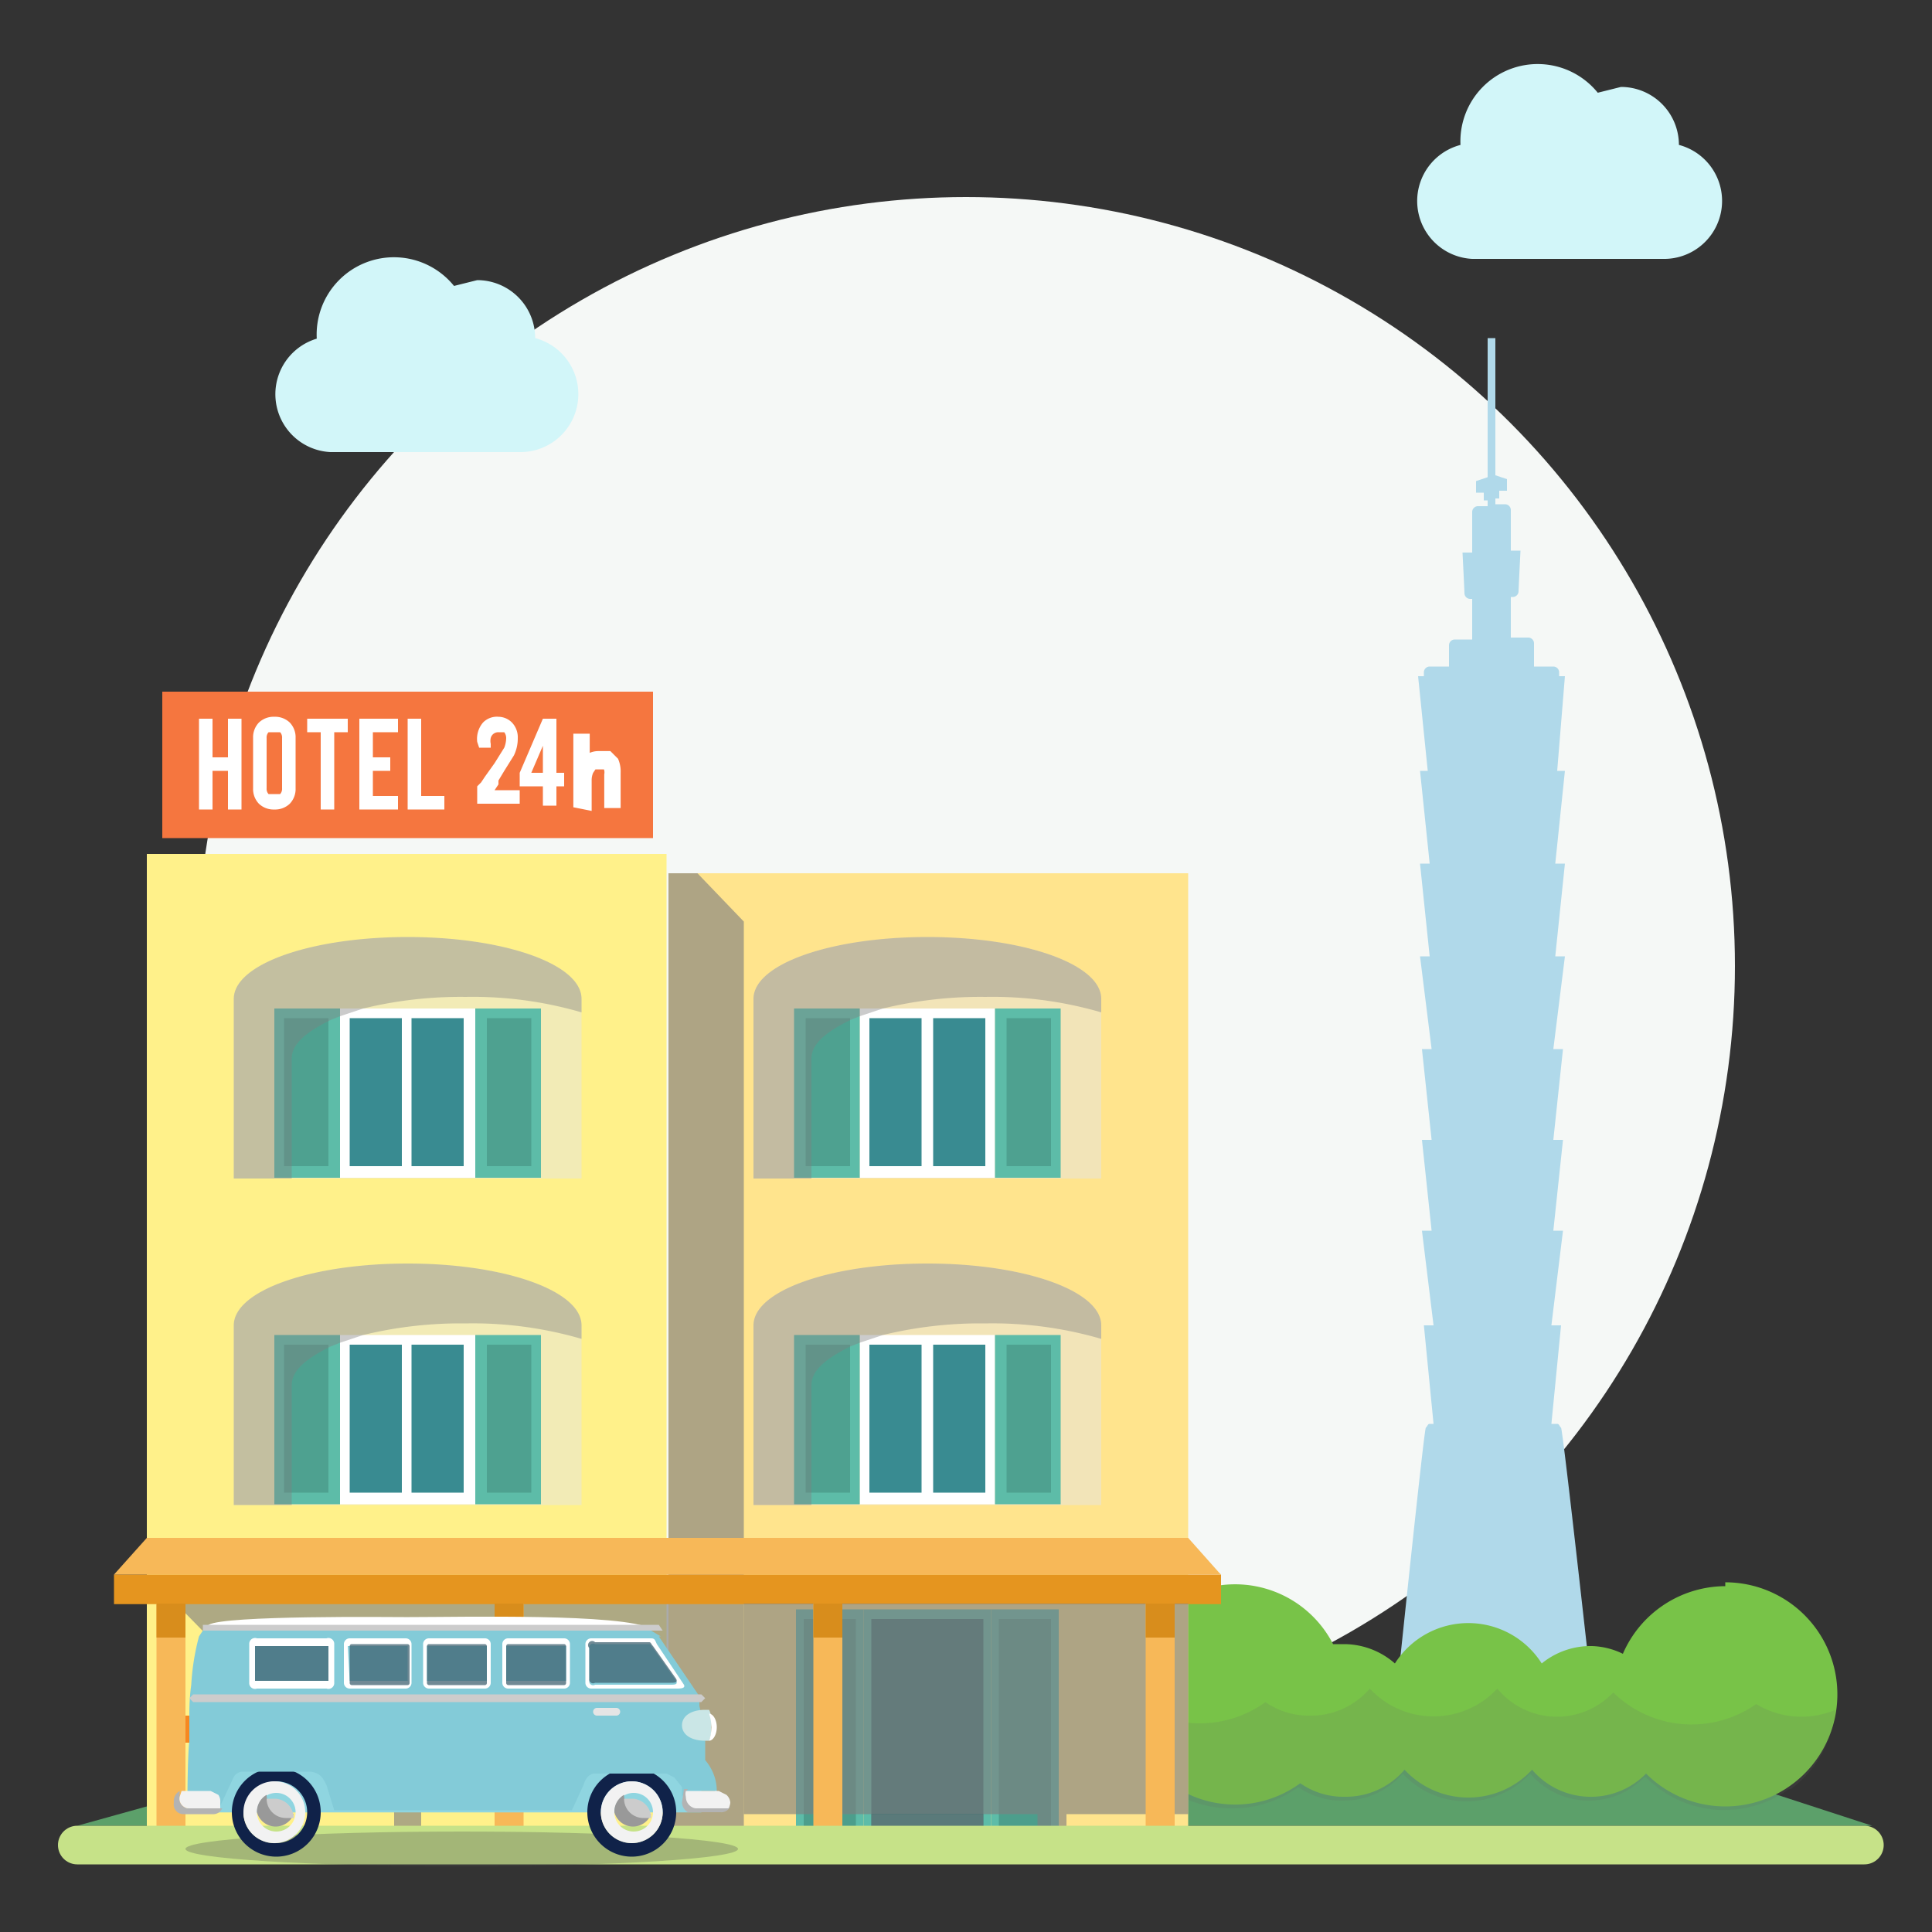<svg xmlns="http://www.w3.org/2000/svg" viewBox="0 0 100 100"><rect x="0" y="0" width="100" height="100" fill="#333333" stroke="none"/><title>daytour-03</title><g style="isolation:isolate"><g id="69fe8893-c279-4d38-998f-79e7b7915b6b" data-name="圖層 1"><circle cx="50" cy="50" r="39.8" style="fill:#f5f8f6"/><path id="f32c8848-4748-41d9-aa8b-7b00cbefeeb9" data-name="path3845" d="M77,17.5v7.2l-.6.2v.6h.4v.4H77v.3h-.5a.3.3,0,0,0-.3.3v2.1h-.5s.1,2,.1,2.1a.3.3,0,0,0,.3.3h.1v2.1h-.9a.3.3,0,0,0-.3.3v1.1h-1a.3.3,0,0,0-.3.3V35h-.3l.5,4.9h-.4l.5,4.8h-.5l.5,4.8h-.5l.6,4.8h-.5l.5,4.7h-.5l.5,4.7h-.5l.6,4.9h-.5l.5,5.1H74c-.1,0-.1.1-.2.2s-1.6,14.6-1.6,14.6H82.5S80.9,74,80.8,73.9s-.1-.2-.2-.2h-.3l.5-5.1h-.5l.6-4.9h-.5l.5-4.7h-.5l.5-4.7h-.5l.6-4.8h-.5l.5-4.8h-.5l.5-4.8h-.4L81,35h-.3v-.2a.3.3,0,0,0-.3-.3h-1V33.3a.3.3,0,0,0-.3-.3h-.9V30.9h.1a.3.3,0,0,0,.3-.3c0-.1.1-2.1.1-2.1h-.5V26.4a.3.3,0,0,0-.3-.3h-.5v-.3h.2v-.4h.4v-.6l-.6-.2V17.5H77Z" style="fill:#b0d9ea"/><polygon points="79.4 88.8 96.9 94.5 4 94.5 24.5 88.8 79.4 88.8" style="fill:#5ca06a"/><path d="M89.3,82.1A5.8,5.8,0,0,0,84,85.6a3.9,3.9,0,0,0-1.6-.4,4,4,0,0,0-2.6.9,4.5,4.5,0,0,0-7.6,0,4,4,0,0,0-2.6-1H69a5.7,5.7,0,1,0-1.7,7.2,3.9,3.9,0,0,0,2.3.7,4,4,0,0,0,3.1-1.4,4.5,4.5,0,0,0,6.6,0,4,4,0,0,0,5.9.2,5.8,5.8,0,1,0,4.1-9.9Z" style="fill:#78c348"/><path d="M63.8,93.6a5.7,5.7,0,0,0,3.4-1.1,3.9,3.9,0,0,0,2.3.7,4,4,0,0,0,3.1-1.4,4.5,4.5,0,0,0,6.6,0,4,4,0,0,0,5.9.2h.1a5.7,5.7,0,0,0,7.4.6h.1a5.8,5.8,0,0,0,2.3-4.1,4.5,4.5,0,0,1-4.1-.3,5.8,5.8,0,0,1-7.4-.6,4,4,0,0,1-6-.2,4.5,4.5,0,0,1-6.6,0,4,4,0,0,1-3.1,1.4,3.9,3.9,0,0,1-2.3-.7,5.8,5.8,0,0,1-7.5-.6v.3h0A5.7,5.7,0,0,0,63.8,93.6Z" style="fill:#666;opacity:0.15;mix-blend-mode:multiply"/><rect x="7.6" y="44.2" width="26.9" height="51.06" style="fill:#fff18a"/><rect x="34.6" y="45.2" width="26.9" height="50.03" style="fill:#ffe48d"/><path d="M30.1,51.7V61h-18V51.7c0-1.8,4-3.2,9-3.2S30.1,49.9,30.1,51.7Z" style="fill:#e5e5e5;opacity:0.49;mix-blend-mode:multiply"/><rect x="17.6" y="52.2" width="7" height="8.76" style="fill:#fff"/><rect x="24.6" y="52.2" width="3.4" height="8.76" style="fill:#5dbca8"/><rect x="25.2" y="52.7" width="2.3" height="7.66" style="fill:#4ea190"/><rect x="14.2" y="52.2" width="3.4" height="8.76" style="fill:#5dbca8"/><rect x="14.7" y="52.7" width="2.3" height="7.66" style="fill:#4ea190"/><rect x="18.1" y="52.7" width="2.7" height="7.66" style="fill:#398b91"/><rect x="21.3" y="52.7" width="2.7" height="7.66" style="fill:#398b91"/><path d="M30.1,68.6v9.3h-18V68.6c0-1.8,4-3.2,9-3.2S30.1,66.8,30.1,68.6Z" style="fill:#e5e5e5;opacity:0.49;mix-blend-mode:multiply"/><rect x="17.6" y="69.1" width="7" height="8.76" style="fill:#fff"/><rect x="24.6" y="69.1" width="3.4" height="8.76" style="fill:#5dbca8"/><rect x="25.2" y="69.6" width="2.3" height="7.66" style="fill:#4ea190"/><rect x="14.2" y="69.1" width="3.4" height="8.76" style="fill:#5dbca8"/><rect x="14.7" y="69.6" width="2.3" height="7.66" style="fill:#4ea190"/><rect x="18.1" y="69.6" width="2.7" height="7.66" style="fill:#398b91"/><rect x="21.3" y="69.6" width="2.7" height="7.66" style="fill:#398b91"/><path d="M57,51.7V61H39V51.7c0-1.8,4-3.2,9-3.2S57,49.9,57,51.7Z" style="fill:#e5e5e5;opacity:0.49;mix-blend-mode:multiply"/><rect x="44.5" y="52.2" width="7" height="8.76" style="fill:#fff"/><rect x="51.5" y="52.2" width="3.4" height="8.76" style="fill:#5dbca8"/><rect x="52.1" y="52.7" width="2.3" height="7.66" style="fill:#4ea190"/><rect x="41.1" y="52.2" width="3.4" height="8.76" style="fill:#5dbca8"/><rect x="41.7" y="52.7" width="2.3" height="7.66" style="fill:#4ea190"/><rect x="45" y="52.7" width="2.7" height="7.66" style="fill:#398b91"/><rect x="48.3" y="52.7" width="2.7" height="7.66" style="fill:#398b91"/><path d="M57,68.6v9.3H39V68.6c0-1.8,4-3.2,9-3.2S57,66.8,57,68.6Z" style="fill:#e5e5e5;opacity:0.49;mix-blend-mode:multiply"/><rect x="44.5" y="69.1" width="7" height="8.76" style="fill:#fff"/><rect x="51.5" y="69.1" width="3.4" height="8.76" style="fill:#5dbca8"/><rect x="52.1" y="69.6" width="2.3" height="7.66" style="fill:#4ea190"/><rect x="41.1" y="69.1" width="3.4" height="8.76" style="fill:#5dbca8"/><rect x="41.7" y="69.6" width="2.3" height="7.66" style="fill:#4ea190"/><rect x="45" y="69.6" width="2.7" height="7.66" style="fill:#398b91"/><rect x="48.3" y="69.6" width="2.7" height="7.66" style="fill:#398b91"/><polygon points="38.5 47.7 38.5 95.3 34.6 95.3 34.6 45.2 36.1 45.2 36.1 45.2 38.5 47.7" style="fill:gray;opacity:0.63;mix-blend-mode:multiply"/><rect x="8.4" y="35.8" width="25.4" height="7.58" style="fill:#f5763f"/><path d="M11,39.9v2h-.7V37.2H11v2h.8v-2h.7v4.7h-.7v-2Z" style="fill:#fff"/><path d="M14.2,37.1a1.1,1.1,0,0,1,.8.3,1.1,1.1,0,0,1,.3.8v2.6a1.1,1.1,0,0,1-.3.8,1.1,1.1,0,0,1-.8.3,1.1,1.1,0,0,1-.8-.3,1.1,1.1,0,0,1-.3-.8V38.2a1.1,1.1,0,0,1,.3-.8A1.1,1.1,0,0,1,14.2,37.1Zm.4,1.1a.4.4,0,0,0-.1-.3h-.6a.4.4,0,0,0-.1.3v2.6a.4.4,0,0,0,.1.3h.6a.4.4,0,0,0,.1-.3Z" style="fill:#fff"/><path d="M16.6,37.9h-.7v-.7H18v.7h-.7v4h-.7Z" style="fill:#fff"/><path d="M18.6,41.9V37.2h2v.7H19.3v1.3h.9v.7h-.9v1.3h1.3v.7Z" style="fill:#fff"/><path d="M23,41.9H21.1V37.2h.7v4H23Z" style="fill:#fff"/><path d="M30.1,51.7v.7a20.1,20.1,0,0,0-6-.8,21.3,21.3,0,0,0-5.3.6l-1.2.4-.5.2c-1.2.6-2,1.2-2,2V61h-3V51.7c0-1.8,4-3.2,9-3.2S30.1,49.9,30.1,51.7Z" style="fill:gray;opacity:0.41;mix-blend-mode:multiply"/><path d="M30.1,68.6v.7a20.1,20.1,0,0,0-6-.8,21.3,21.3,0,0,0-5.3.6l-1.2.4-.5.2c-1.2.6-2,1.2-2,2v6.2h-3V68.6c0-1.8,4-3.2,9-3.2S30.1,66.8,30.1,68.6Z" style="fill:gray;opacity:0.41;mix-blend-mode:multiply"/><path d="M57,51.7v.7a20.1,20.1,0,0,0-6-.8,21.3,21.3,0,0,0-5.3.6l-1.2.4-.5.2c-1.2.6-2,1.2-2,2V61H39V51.7c0-1.8,4-3.2,9-3.2S57,49.9,57,51.7Z" style="fill:gray;opacity:0.41;mix-blend-mode:multiply"/><path d="M57,68.6v.7a20.1,20.1,0,0,0-6-.8,21.3,21.3,0,0,0-5.3.6l-1.2.4-.5.2c-1.2.6-2,1.2-2,2v6.2H39V68.6c0-1.8,4-3.2,9-3.2S57,66.8,57,68.6Z" style="fill:gray;opacity:0.41;mix-blend-mode:multiply"/><rect x="17.6" y="83.8" width="7" height="8.76" style="fill:#f2f2f2"/><rect x="24.6" y="83.8" width="3.4" height="8.76" style="fill:#5dbca8"/><rect x="25.2" y="84.4" width="2.3" height="7.66" style="fill:#4ea190"/><rect x="14.2" y="83.8" width="3.4" height="8.76" style="fill:#5dbca8"/><rect x="14.7" y="84.4" width="2.3" height="7.66" style="fill:#4ea190"/><rect x="18.1" y="84.4" width="2.7" height="7.66" style="fill:#48969b"/><rect x="21.3" y="84.4" width="2.7" height="7.66" style="fill:#48969b"/><polygon points="34.6 83 34.6 92.8 21.8 92.8 21.8 95.2 20.4 95.2 20.4 92.8 18.7 92.8 18.5 92.6 17.6 91.6 17 91.1 14.7 88.7 14.2 88.2 9.5 83.4 9.1 83 34.6 83" style="fill:gray;opacity:0.63;mix-blend-mode:multiply"/><rect x="5.9" y="81.5" width="57.3" height="1.53" style="fill:#e5951f"/><polygon points="63.2 81.5 5.9 81.5 7.6 79.6 61.5 79.6 63.1 81.4 63.2 81.5" style="fill:#f7b858"/><rect x="25.6" y="83" width="1.5" height="12.29" style="fill:#f7b858"/><rect x="25.6" y="83" width="1.5" height="1.76" style="fill:#d88d1c"/><rect x="44.7" y="83.3" width="6.6" height="11.96" style="fill:#5dbca8"/><rect x="51.3" y="83.3" width="3.5" height="11.96" style="fill:#5dbca8"/><rect x="45.1" y="93.9" width="5.8" height="1.04" style="fill:#224f59;opacity:0.64;mix-blend-mode:multiply"/><rect x="45.1" y="93.9" width="5.8" height="1.04" style="fill:gray;opacity:0.49;mix-blend-mode:multiply"/><rect x="45.1" y="83.8" width="5.8" height="10.11" style="fill:#224f59;opacity:0.64;mix-blend-mode:multiply"/><rect x="51.7" y="83.8" width="2.7" height="10.99" style="fill:#4c9e8c"/><rect x="41.2" y="83.3" width="3.5" height="11.96" style="fill:#5dbca8"/><rect x="41.6" y="83.8" width="2.7" height="10.99" style="fill:#4c9e8c"/><polygon points="61.5 83 61.5 93.9 55.2 93.9 55.2 95.2 53.7 95.2 53.7 93.9 38.5 93.9 38.5 83 61.5 83" style="fill:gray;opacity:0.63;mix-blend-mode:multiply"/><rect x="59.3" y="83" width="1.5" height="12.29" style="fill:#f7b858"/><rect x="59.3" y="83" width="1.5" height="1.76" style="fill:#d88d1c"/><rect x="42.1" y="83" width="1.5" height="12.24" style="fill:#f7b858"/><rect x="42.1" y="83" width="1.5" height="1.76" style="fill:#d88d1c"/><rect x="8.1" y="83" width="1.5" height="12.29" style="fill:#f7b858"/><rect x="8.1" y="83" width="1.5" height="1.76" style="fill:#d88d1c"/><path d="M24.7,38.4a1.3,1.3,0,0,1,.3-1,1,1,0,0,1,.8-.3,1,1,0,0,1,.7.3,1.1,1.1,0,0,1,.3.8,2,2,0,0,1-.2.9l-.5.8-.3.5v.2l-.2.3h1.3v.7H24.7v-.9l.2-.2.2-.3.5-.7.5-.8a1.4,1.4,0,0,0,.1-.5.5.5,0,0,0-.1-.3h-.3a.4.4,0,0,0-.4.3.7.7,0,0,0,0,.3v.2h-.6Z" style="fill:#fff"/><path d="M26.9,40l1.2-2.8h.7V40h.4v.7h-.4v1h-.7v-1H26.9Zm1.2,0V38.6L27.5,40Z" style="fill:#fff"/><path d="M29.9,41.6V38.2h.4v1.2a.9.9,0,0,1,.7-.3h.5l.3.3a1.4,1.4,0,0,1,.1.6v1.6h-.4V40.1a.7.7,0,0,0-.1-.5h-.7l-.2.3a1.2,1.2,0,0,0-.1.5v1.3Z" style="fill:#fff;stroke:#fff;stroke-miterlimit:10;stroke-width:0.448px"/><path d="M75.6,7.6a4,4,0,0,1,7.1-2.8l1.2-.3a3,3,0,0,1,3,3h0a3,3,0,0,1-.7,5.9H76.2a3,3,0,0,1-.6-5.9Z" style="fill:#d2f6f9"/><path d="M16.4,17.6a4,4,0,0,1,7.1-2.8l1.2-.3a3,3,0,0,1,3,3h0a3,3,0,0,1-.7,5.9H17.1a3,3,0,0,1-.6-5.9Z" style="fill:#d2f6f9"/><line x1="4" y1="95.5" x2="96.5" y2="95.5" style="fill:none;stroke:#c6e288;stroke-linecap:round;stroke-miterlimit:10;stroke-width:2px"/><ellipse cx="23.9" cy="95.7" rx="14.3" ry="0.9" style="fill:#4d4d4d;opacity:0.29;mix-blend-mode:multiply"/><rect x="10.8" y="90.2" width="25.5" height="3.61" style="fill:#8fd5e0;mix-blend-mode:multiply"/><path d="M12,93.8a2.3,2.3,0,1,0,2.3-2.3A2.3,2.3,0,0,0,12,93.8Zm.7,0a1.6,1.6,0,1,1,1.6,1.6A1.6,1.6,0,0,1,12.6,93.8Z" style="fill:#102249"/><path d="M12.6,93.8a1.6,1.6,0,1,0,1.6-1.6A1.6,1.6,0,0,0,12.6,93.8Zm.7,0a1,1,0,1,1,1,1A1,1,0,0,1,13.3,93.8Z" style="fill:#f2f2f2"/><path d="M13.3,93.8a1,1,0,0,0,1.9.1h-.4a1,1,0,0,1-1-1h0A1,1,0,0,0,13.3,93.8Z" style="fill:#999"/><path d="M13.8,93.1a1,1,0,0,0,1,1h.4a1,1,0,0,0-1-1h-.4Z" style="fill:#ccc"/><path d="M30.4,93.8a2.3,2.3,0,1,0,2.3-2.3A2.3,2.3,0,0,0,30.4,93.8Zm.7,0a1.6,1.6,0,1,1,1.6,1.6A1.6,1.6,0,0,1,31.1,93.8Z" style="fill:#102249"/><path d="M31.1,93.8a1.6,1.6,0,1,0,1.6-1.6A1.6,1.6,0,0,0,31.1,93.8Zm.7,0a1,1,0,1,1,1,1A1,1,0,0,1,31.8,93.8Z" style="fill:#f2f2f2"/><path d="M31.8,93.8a1,1,0,0,0,1.9.1h-.4a1,1,0,0,1-1-1h0A1,1,0,0,0,31.8,93.8Z" style="fill:#999"/><path d="M32.3,93.1a1,1,0,0,0,1,1h.4a1,1,0,0,0-1-1h-.4Z" style="fill:#ccc"/><path d="M37.1,92.7H37v.4h0v.6s0-.1,0-.2S37.1,93.1,37.1,92.7Z" style="fill:#fff"/><path d="M33.7,84.3H10.6l.2-.2c.8-.5,9.5-.4,10.1-.4h.3C23.9,83.7,32.2,83.5,33.7,84.3Z" style="fill:#fff"/><path d="M37.1,92.7H35.5l-.2.3v-.5l-.4-.5-.4-.2H30.7c-.3.1-.4.3-.5.6l-.6,1.3H17.3l-.4-1.3c-.2-.4-.3-.6-.8-.7H12.5c-.4.1-.4.3-.6.7l-.6,1.3h-1s-.6,0-.6-.2,0-2.5.1-3.4h0V88.8c0-.3,0-.9.1-1.6a12.3,12.3,0,0,1,.4-2.5h0l.2-.3H33.7l.5.3h-.1l2.1,3.1v.5l.3,1.3v1.5C37,91.7,37.1,92.3,37.1,92.7Z" style="fill:#83cbd8"/><path d="M30.3,85.1v2a.3.3,0,0,0,.3.3H35c.2,0,.5,0,.4-.2L34,85.1c-.1-.2-.1-.3-.3-.3H30.6A.3.3,0,0,0,30.3,85.1Zm.2.2a.2.2,0,0,1,.3-.2h2.8c.1,0,.1.1.2.2L35,87c.1.2-.1.2-.3.2H30.8a.2.2,0,0,1-.3-.2Z" style="fill:#fff"/><path d="M9.8,87.9l.2.2H36.3l.2-.2-.2-.2H10Z" style="fill:#ccc"/><path d="M34.3,84.4H10.5v-.3H34.1Z" style="fill:#ccc"/><path d="M26,85.1v2a.3.3,0,0,0,.3.3h2.9a.3.3,0,0,0,.3-.3v-2a.3.3,0,0,0-.3-.3H26.3A.3.3,0,0,0,26,85.1Zm.2.1h3.1V87H26.2Z" style="fill:#fff"/><rect x="26.2" y="85.1" width="3.1" height="2.12" rx="0.1" ry="0.1" style="fill:#3f6271;opacity:0.74;mix-blend-mode:multiply"/><path d="M21.9,85.1v2a.3.3,0,0,0,.3.3h2.9a.3.3,0,0,0,.3-.3v-2a.3.3,0,0,0-.3-.3H22.2A.3.3,0,0,0,21.9,85.1Zm.2.1h3.1V87H22.1Z" style="fill:#fff"/><rect x="22.1" y="85.1" width="3.1" height="2.12" rx="0.1" ry="0.1" style="fill:#3f6271;opacity:0.74;mix-blend-mode:multiply"/><path d="M17.8,85.1v2a.3.3,0,0,0,.3.3H21a.3.3,0,0,0,.3-.3v-2a.3.3,0,0,0-.3-.3H18.1A.3.3,0,0,0,17.8,85.1Zm.2.1h3.1V87H18.1Z" style="fill:#fff"/><rect x="18.1" y="85.1" width="3.1" height="2.12" rx="0.1" ry="0.1" style="fill:#3f6271;opacity:0.74;mix-blend-mode:multiply"/><path d="M12.9,85.1v2a.3.3,0,0,0,.4.3h3.6a.3.3,0,0,0,.4-.3v-2a.3.3,0,0,0-.4-.3H13.3A.3.3,0,0,0,12.9,85.1Zm.3.1H17V87H13.2Z" style="fill:#fff"/><path d="M13.2,85.2V87H17V85.2H13.2Z" style="fill:#3f6271;opacity:0.74;mix-blend-mode:multiply"/><path d="M30.5,85.3v1.6a.2.2,0,0,0,.3.2h3.9c.2,0,.4,0,.3-.2l-1.2-1.7c-.1-.1-.1-.2-.2-.2H30.8A.2.2,0,0,0,30.5,85.3Z" style="fill:#3f6271;opacity:0.74;mix-blend-mode:multiply"/><path d="M13.1,88h0Z" style="fill:#be894a"/><path d="M35.6,92.7l1.5.5h0v-.4H35.6Z" style="fill:#92d2df"/><path d="M35.3,93.3a.6.6,0,0,0,.3.5h1.7a.5.5,0,0,0,.5-.3H36a.6.6,0,0,1-.5-.6.6.6,0,0,1,.1-.3h-.2Z" style="fill:#b3b3b3"/><path d="M35.5,93a.6.6,0,0,0,.5.6h1.7a.6.6,0,0,0,.1-.3.6.6,0,0,0-.2-.4l-.4-.2H35.5A.6.6,0,0,0,35.5,93Z" style="fill:#f2f2f2"/><path d="M9,93.3a.5.5,0,0,0,.5.6H11a.5.5,0,0,0,.5-.3H9.8a.5.5,0,0,1-.5-.6v-.3A.6.6,0,0,0,9,93.3Z" style="fill:#b3b3b3"/><path d="M9.3,93a.5.5,0,0,0,.5.6h1.6v-.3a.6.6,0,0,0-.1-.4l-.4-.2H9.4Z" style="fill:#f2f2f2"/><path d="M9.6,88.8v1.4h.2V88.8Z" style="fill:#f68821"/><path d="M30.7,88.6a.2.2,0,0,0,.2.2h1a.2.2,0,0,0,.2-.2h0a.2.2,0,0,0-.2-.2h-1a.2.2,0,0,0-.2.2Z" style="fill:#e5e5e5"/><path d="M36.8,89.4a1.3,1.3,0,0,1-.1.7h-.2c-.7,0-1.2-.3-1.2-.8s.5-.8,1.2-.8h.2A1.3,1.3,0,0,1,36.8,89.4Z" style="fill:#cae6e6"/><path d="M37.1,89.4c0,.4-.2.7-.4.7a2.1,2.1,0,0,0,0-1.4h0C36.9,88.7,37.1,89,37.1,89.4Z" style="fill:#fff"/></g></g></svg>